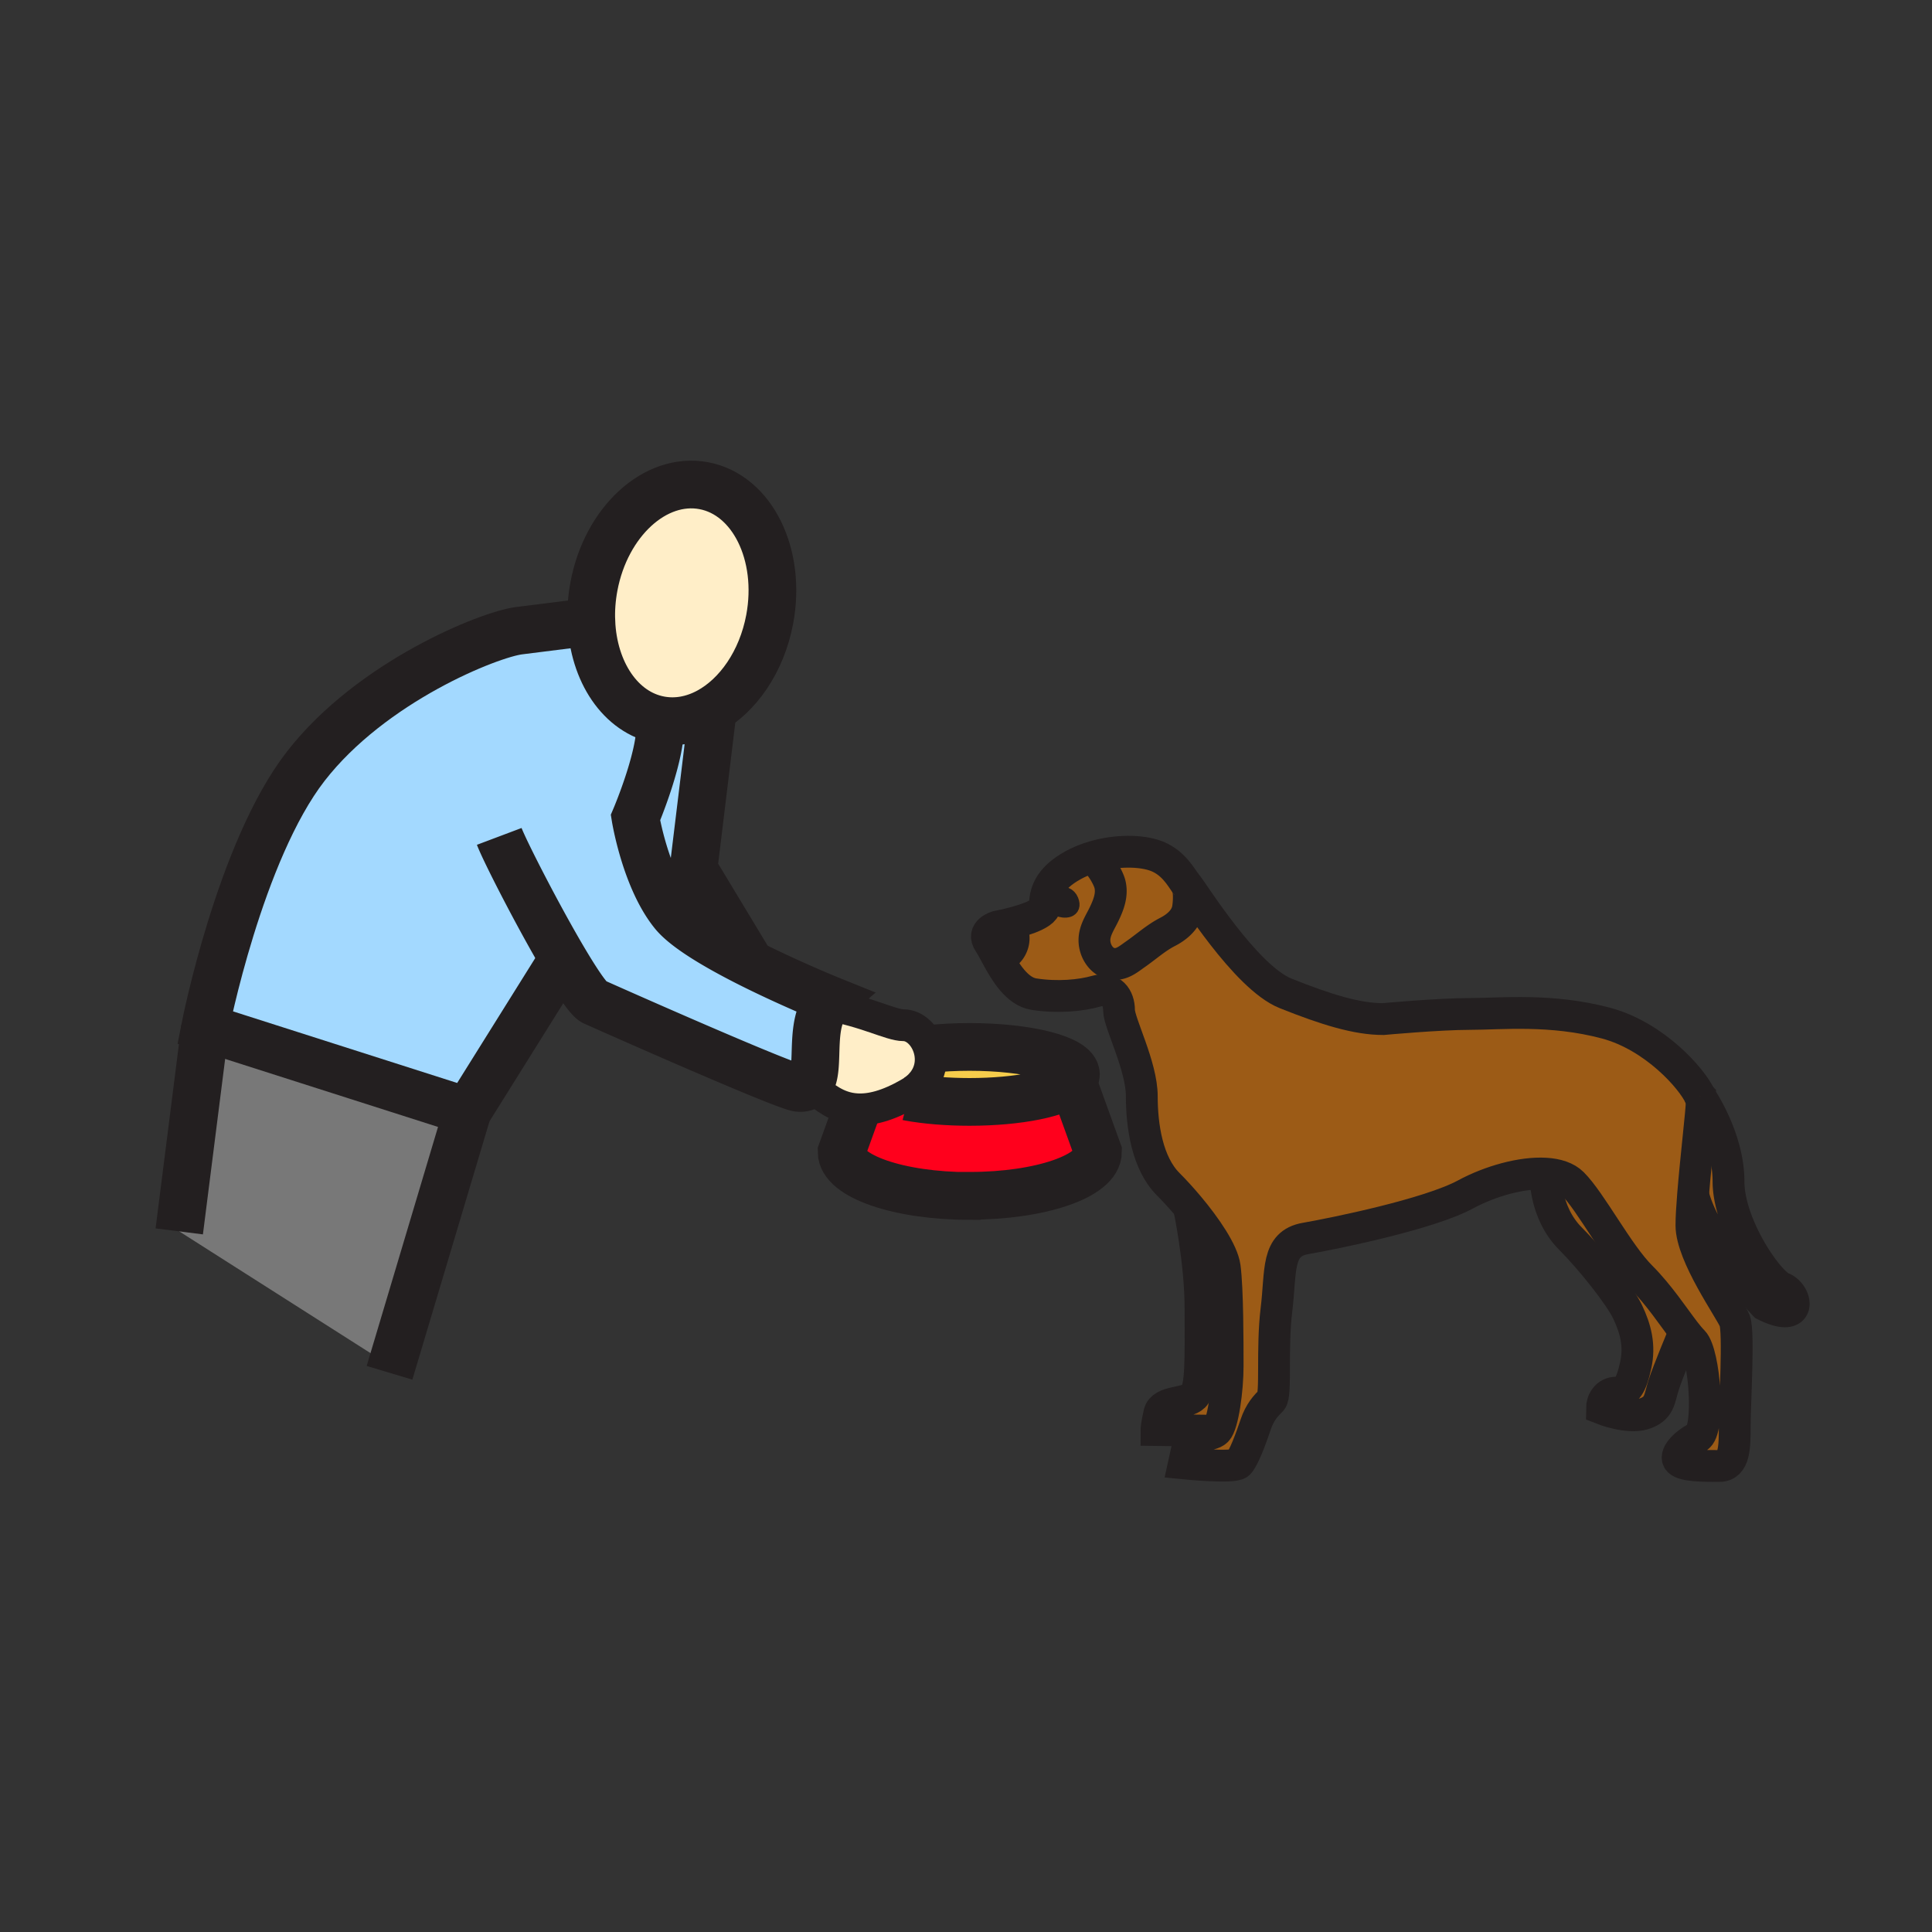 <svg xmlns="http://www.w3.org/2000/svg" width="850.394" height="850.394" viewBox="0 0 850.394 850.394" overflow="visible"><rect x="0" y="0" width="850.394" height="850.394" fill="#333333" stroke="none"/><path d="M523.31 531.25c7.49 8.96 14.851 19.68 15.761 26.48 1.29 9.689 1.29 33.27 1.29 43.609s-2.091 25.68-4.851 28.43l-26.47-.329s0-1.931 1.27-7.431c1.311-5.49 11.801-4.029 15.19-7.43 3.4-3.38 2.92-17.11 2.92-38.44 0-21.31-5.12-44.88-5.12-44.88l.01-.009zM680.22 516.59c5.04.29 9.271 1.641 11.95 4.33 8.24 8.23 19.87 30.83 30.05 41.01 8.021 8.021 14.431 17.84 19.311 24.181-.221.529-7.391 17.6-9.29 23.62-1.94 6.14-1.62 10.34-8.73 12.609-7.1 2.25-18.41-2.27-18.41-2.27 0-3.221 1.94-7.101 6.46-7.101 4.521 0 6.471-3.239 8.4-11.96 1.94-8.72 0-16.13-3.55-23.569-3.55-7.431-16.16-23.25-25.2-32.301-11.62-11.63-10.99-28.529-10.99-28.529v-.02zM784.56 566.94c6.311 2.42 9.25 15.989-7.76 7.51 0 0-26.24-27.38-31.569-48.66 1.27-15.89 3.8-36.87 3.8-40.73 0-.6-.24-1.43-.7-2.449.46.68 12.49 18.33 12.49 37.33-.001 19.389 17.439 44.579 23.739 46.999zM522.32 389.46c1.41 2.34.949 8.27.55 10.53-.82 4.74-4.89 8.13-8.97 10.21-5.03 2.58-9.28 6.43-13.94 9.69-3.44 2.4-6.53 5.24-11.07 4.21-4.409-1.03-7.08-5.81-7.159-10.02-.091-4.51 2.52-8.02 4.359-11.94 1.95-4.11 3.59-8.44 2.45-13.01-.78-3.08-5.35-11.36-9.08-11.4 9.98-3.39 21.12-3.6 28.32-1.35 8.359 2.6 12.08 9.75 14.17 12.59.12.17.229.32.35.45 0 .01.01.02.02.04z" fill="#9c5b16"/><path d="M459.93 398.81c0-5.16 1.301-11.95 12.59-18.08 2.2-1.19 4.54-2.19 6.94-3 3.73.04 8.3 8.32 9.08 11.4 1.14 4.57-.5 8.9-2.45 13.01-1.84 3.92-4.45 7.43-4.359 11.94.079 4.21 2.75 8.99 7.159 10.02 4.54 1.03 7.63-1.81 11.07-4.21 4.66-3.26 8.91-7.11 13.94-9.69 4.08-2.08 8.149-5.47 8.97-10.21.399-2.26.86-8.19-.55-10.53.1.12.189.22.279.31 1.94 1.94 25.511 40.38 43.28 47.48 17.76 7.1 31.34 11.31 42.96 11.31 0 0 24.55-2.26 38.12-2.26s35.68-2.42 59.91 4.03c21.43 5.72 37.93 24.439 41.45 32.27 0 .011.01.011.01.011.46 1.02.7 1.85.7 2.449 0 3.86-2.53 24.841-3.8 40.73-.44 5.38-.73 10.18-.73 13.54 0 13.24 17.13 37.14 19.06 41.99 1.94 4.84 0 36.819 0 46.189s0 17.76-6.779 17.76c-6.78 0-15.5 0-17.771-2.26-2.25-2.26 2.271-7.43 8.09-10.33 5.801-2.91 3.221-37.149-1.949-42.319-1.101-1.091-2.301-2.551-3.62-4.25-4.88-6.341-11.29-16.16-19.311-24.181-10.18-10.18-21.81-32.779-30.05-41.01-2.68-2.689-6.91-4.04-11.95-4.33-10.42-.609-24.31 3.29-35.2 9.17-16.149 8.721-57.489 17.12-70.42 19.38-12.92 2.261-10.659 14.221-12.75 31.33-2.109 17.12 0 37.63-2.27 39.9-2.25 2.26-5.01 5-6.94 10.82-1.939 5.819-5.25 14.779-7.43 16.949-2.19 2.19-24.07 0-24.07 0l1.46-6.62c1.46-6.619 10.17-5 12.91-7.75 2.76-2.75 4.851-18.09 4.851-28.43s0-33.92-1.29-43.609c-.91-6.801-8.271-17.521-15.761-26.48-3.18-3.79-6.38-7.28-9.109-10.01-9.21-9.2-11.63-25.521-11.63-38.76 0-13.25-10.021-32.311-10.021-37.801 0-5.479-3.229-10.33-10.01-8.399-6.78 1.939-17.12 2.92-27.45 1.3-7.5-1.18-12.62-9.83-16.22-16.46 7.04.18 10.63-11.48 3.14-13.91 5.821-1.299 17.921-4.479 17.921-8.399zm11.34-2.42c-1.92-4.68-8.55-2.33-5.529 3.39 2.849 1.21 7.329 1.03 5.529-3.39z" fill="#9c5b16"/><path d="M400.11 482.87c7.56 1.36 16.75 2.149 26.65 2.149 21.78 0 40.101-3.84 45.33-9.06l.05.05 11.17 30.92c0 10.721-25.26 19.42-56.409 19.42l-.07.08c-31.14 0-56.39-8.699-56.39-19.42l6.77-18.74c5.89.32 13.37-1.369 23.19-7.09l-.291 1.691z" fill="#ff001c"/><path d="M401.77 480.36l-.01-.011c7.52-5.109 8.98-12.56 7.25-18.63 5.48-.58 11.47-.899 17.75-.899 25.851 0 46.82 5.41 46.82 12.1 0 1.05-.521 2.07-1.49 3.04-5.229 5.22-23.55 9.06-45.33 9.06-9.9 0-19.09-.789-26.65-2.149l.29-1.69c.45-.271.91-.541 1.37-.821z" fill="#f6cc4b"/><path d="M305.25 382.49l24.09 39.91-.53 1.06c-13.66-6.95-27.13-14.88-32.41-21.4-12.33-15.18-16.69-42.14-16.69-42.14s12.44-29.21 10.72-43c7.34 1.38 14.7-.06 21.43-3.68l1.76.36-8.37 68.89z" fill="#a3d9ff"/><path d="M365.54 440.18a13.2 13.2 0 0 0-1.85 1.96c-8.98 11.46-.14 35.91-10.81 36.721a7.8 7.8 0 0 1-1.51-.03c-6.16-.62-83.34-34.88-89.98-37.88-2.29-1.04-7.51-8.86-13.53-19.06l-42.05 67.28L90.27 452.26s15.23-77.57 44.32-115c29.09-37.44 80.86-58.02 93.88-59.65 13.01-1.64 31.81-4 31.81-4h.01c.91 21.98 12.74 40.05 30.14 43.31 1.72 13.79-10.72 43-10.72 43s4.36 26.96 16.69 42.14c5.28 6.52 18.75 14.45 32.41 21.4 18.19 9.24 36.73 16.72 36.73 16.72z" fill="#a3d9ff"/><path fill="#787878" d="M205.81 489.17L172.5 600.75 170 600l-91.1-57.99 11.37-89.75z"/><path d="M409.01 461.72c1.73 6.07.27 13.521-7.25 18.63l.01.011c-.46.279-.92.55-1.37.819-9.82 5.721-17.3 7.41-23.19 7.09-9.25-.5-14.58-5.989-18.79-8.64l-5.54-.77c10.67-.811 1.83-25.261 10.81-36.721 17.46 2.99 28.39 9.12 33.99 9.12 5.03.001 9.67 4.591 11.33 10.461zM309.78 213.78c21.37 4.01 34.35 30.35 29.01 58.83-3.52 18.71-14.06 33.68-26.93 40.63-6.73 3.62-14.09 5.06-21.43 3.68-17.4-3.26-29.23-21.33-30.14-43.31-.22-5.02.15-10.24 1.14-15.53 5.35-28.48 27-48.31 48.35-44.3z" fill="#ffeec8"/><g fill="none" stroke="#231f20"><path d="M403.63 462.4c1.73-.25 3.52-.48 5.38-.681 5.48-.58 11.47-.899 17.75-.899 25.851 0 46.82 5.41 46.82 12.1 0 1.05-.521 2.07-1.49 3.04-5.229 5.22-23.55 9.06-45.33 9.06-9.9 0-19.09-.789-26.65-2.149-.04 0-.09-.01-.13-.021" stroke-width="21"/><path d="M472.14 476.01l11.17 30.92c0 10.721-25.26 19.42-56.409 19.42l-.07.08c-31.14 0-56.39-8.699-56.39-19.42l6.77-18.74 1.21-3.369" stroke-width="21"/><path d="M522.3 389.42c-.12-.13-.229-.28-.35-.45-2.09-2.84-5.811-9.99-14.17-12.59-7.2-2.25-18.34-2.04-28.32 1.35-2.4.81-4.74 1.81-6.94 3-11.289 6.13-12.59 12.92-12.59 18.08 0 3.92-12.1 7.1-17.92 8.4-1.85.41-3.069.64-3.069.64s-7.11 1.95-3.561 7.12c.98 1.42 2.12 3.64 3.49 6.15 3.6 6.63 8.72 15.28 16.22 16.46 10.33 1.62 20.67.64 27.45-1.3 6.78-1.931 10.01 2.92 10.01 8.399 0 5.49 10.021 24.551 10.021 37.801 0 13.239 2.42 29.56 11.63 38.76 2.729 2.729 5.93 6.22 9.109 10.01 7.49 8.96 14.851 19.68 15.761 26.48 1.29 9.689 1.29 33.27 1.29 43.609s-2.091 25.68-4.851 28.43c-2.74 2.75-11.45 1.131-12.91 7.75l-1.46 6.62s21.88 2.19 24.07 0c2.18-2.17 5.49-11.13 7.43-16.949 1.931-5.82 4.69-8.561 6.94-10.82 2.27-2.271.16-22.78 2.27-39.9 2.091-17.109-.17-29.069 12.75-31.33 12.931-2.26 54.271-10.659 70.42-19.38 10.891-5.88 24.78-9.779 35.2-9.17 5.04.29 9.271 1.641 11.95 4.33 8.24 8.23 19.87 30.83 30.05 41.01 8.021 8.021 14.431 17.84 19.311 24.181 1.319 1.699 2.52 3.159 3.62 4.25 5.17 5.17 7.75 39.409 1.949 42.319-5.819 2.9-10.34 8.07-8.09 10.33 2.271 2.26 10.99 2.26 17.771 2.26 6.779 0 6.779-8.39 6.779-17.76s1.94-41.35 0-46.189c-1.93-4.851-19.06-28.75-19.06-41.99 0-3.36.29-8.16.73-13.54 1.27-15.89 3.8-36.87 3.8-40.73 0-.6-.24-1.43-.7-2.449" stroke-width="14"/><path d="M748.32 482.6c-3.521-7.83-20.021-26.55-41.45-32.27-24.23-6.45-46.34-4.03-59.91-4.03s-38.12 2.26-38.12 2.26c-11.62 0-25.2-4.21-42.96-11.31-17.77-7.1-41.34-45.54-43.28-47.48-.09-.09-.18-.19-.279-.31M523.3 531.26s5.12 23.57 5.12 44.88c0 21.33.48 35.061-2.92 38.44-3.39 3.4-13.88 1.939-15.19 7.43-1.27 5.5-1.27 7.431-1.27 7.431l26.47.329M680.22 516.61s-.63 16.899 10.99 28.529c9.04 9.051 21.65 24.87 25.2 32.301 3.55 7.439 5.49 14.85 3.55 23.569-1.93 8.721-3.88 11.96-8.4 11.96-4.52 0-6.46 3.88-6.46 7.101 0 0 11.311 4.52 18.41 2.27 7.11-2.27 6.79-6.47 8.73-12.609 1.899-6.021 9.069-23.091 9.29-23.62l.01-.011" stroke-width="14"/><path d="M748.31 482.59l.011.01c0 .011.01.011.01.011.46.68 12.49 18.33 12.49 37.33 0 19.39 17.439 44.579 23.739 47 6.311 2.42 9.25 15.989-7.76 7.51 0 0-26.24-27.38-31.569-48.66M479.43 377.73h.03c3.73.04 8.3 8.32 9.08 11.4 1.14 4.57-.5 8.9-2.45 13.01-1.84 3.92-4.45 7.43-4.359 11.94.079 4.21 2.75 8.99 7.159 10.02 4.54 1.03 7.63-1.81 11.07-4.21 4.66-3.26 8.91-7.11 13.94-9.69 4.08-2.08 8.149-5.47 8.97-10.21.399-2.26.86-8.19-.55-10.53-.011-.02-.021-.03-.021-.04a2.64 2.64 0 0 0-.35-.45M442.01 407.21c7.49 2.43 3.9 14.09-3.14 13.91-.16 0-.33 0-.5-.02" stroke-width="14"/><path d="M465.74 399.78c-3.021-5.72 3.609-8.07 5.529-3.39 1.801 4.42-2.679 4.6-5.529 3.39z" stroke-width="7"/><path d="M260.29 273.61c-.22-5.02.15-10.24 1.14-15.53 5.35-28.48 27-48.31 48.35-44.3 21.37 4.01 34.35 30.35 29.01 58.83-3.52 18.71-14.06 33.68-26.93 40.63-6.73 3.62-14.09 5.06-21.43 3.68-17.4-3.26-29.23-21.33-30.14-43.31z" stroke-width="21"/><path d="M219.75 368.15c2.38 6.32 16.67 34.33 28.11 53.74 6.02 10.2 11.24 18.02 13.53 19.06 6.64 3 83.82 37.26 89.98 37.88.54.06 1.04.07 1.51.03 10.67-.811 1.83-25.261 10.81-36.721a13.2 13.2 0 0 1 1.85-1.96s-18.54-7.479-36.73-16.72c-13.66-6.95-27.13-14.88-32.41-21.4-12.33-15.18-16.69-42.14-16.69-42.14s12.44-29.21 10.72-43" stroke-width="21"/><path d="M260.28 273.61s-18.8 2.36-31.81 4c-13.02 1.63-64.79 22.21-93.88 59.65-29.09 37.43-44.32 115-44.32 115l115.54 36.91 42.05-67.28" stroke-width="21"/><path d="M363.69 442.14c17.46 2.99 28.39 9.12 33.99 9.12 5.03 0 9.67 4.59 11.33 10.46 1.73 6.07.27 13.521-7.25 18.63" stroke-width="14"/><path stroke-width="21" d="M329.34 422.4l-24.09-39.91 8.37-68.89M205.81 489.17L172.5 600.75l-1.05 3.5"/><path d="M358.42 479.63c4.21 2.65 9.54 8.14 18.79 8.64 5.89.32 13.37-1.369 23.19-7.09.45-.27.91-.54 1.37-.819 1.25-.761 2.54-1.591 3.87-2.48" stroke-width="14"/><path stroke-width="21" d="M90.27 452.26L78.9 542.01"/></g><path fill="none" d="M0 0h850.394v850.394H0z"/></svg>